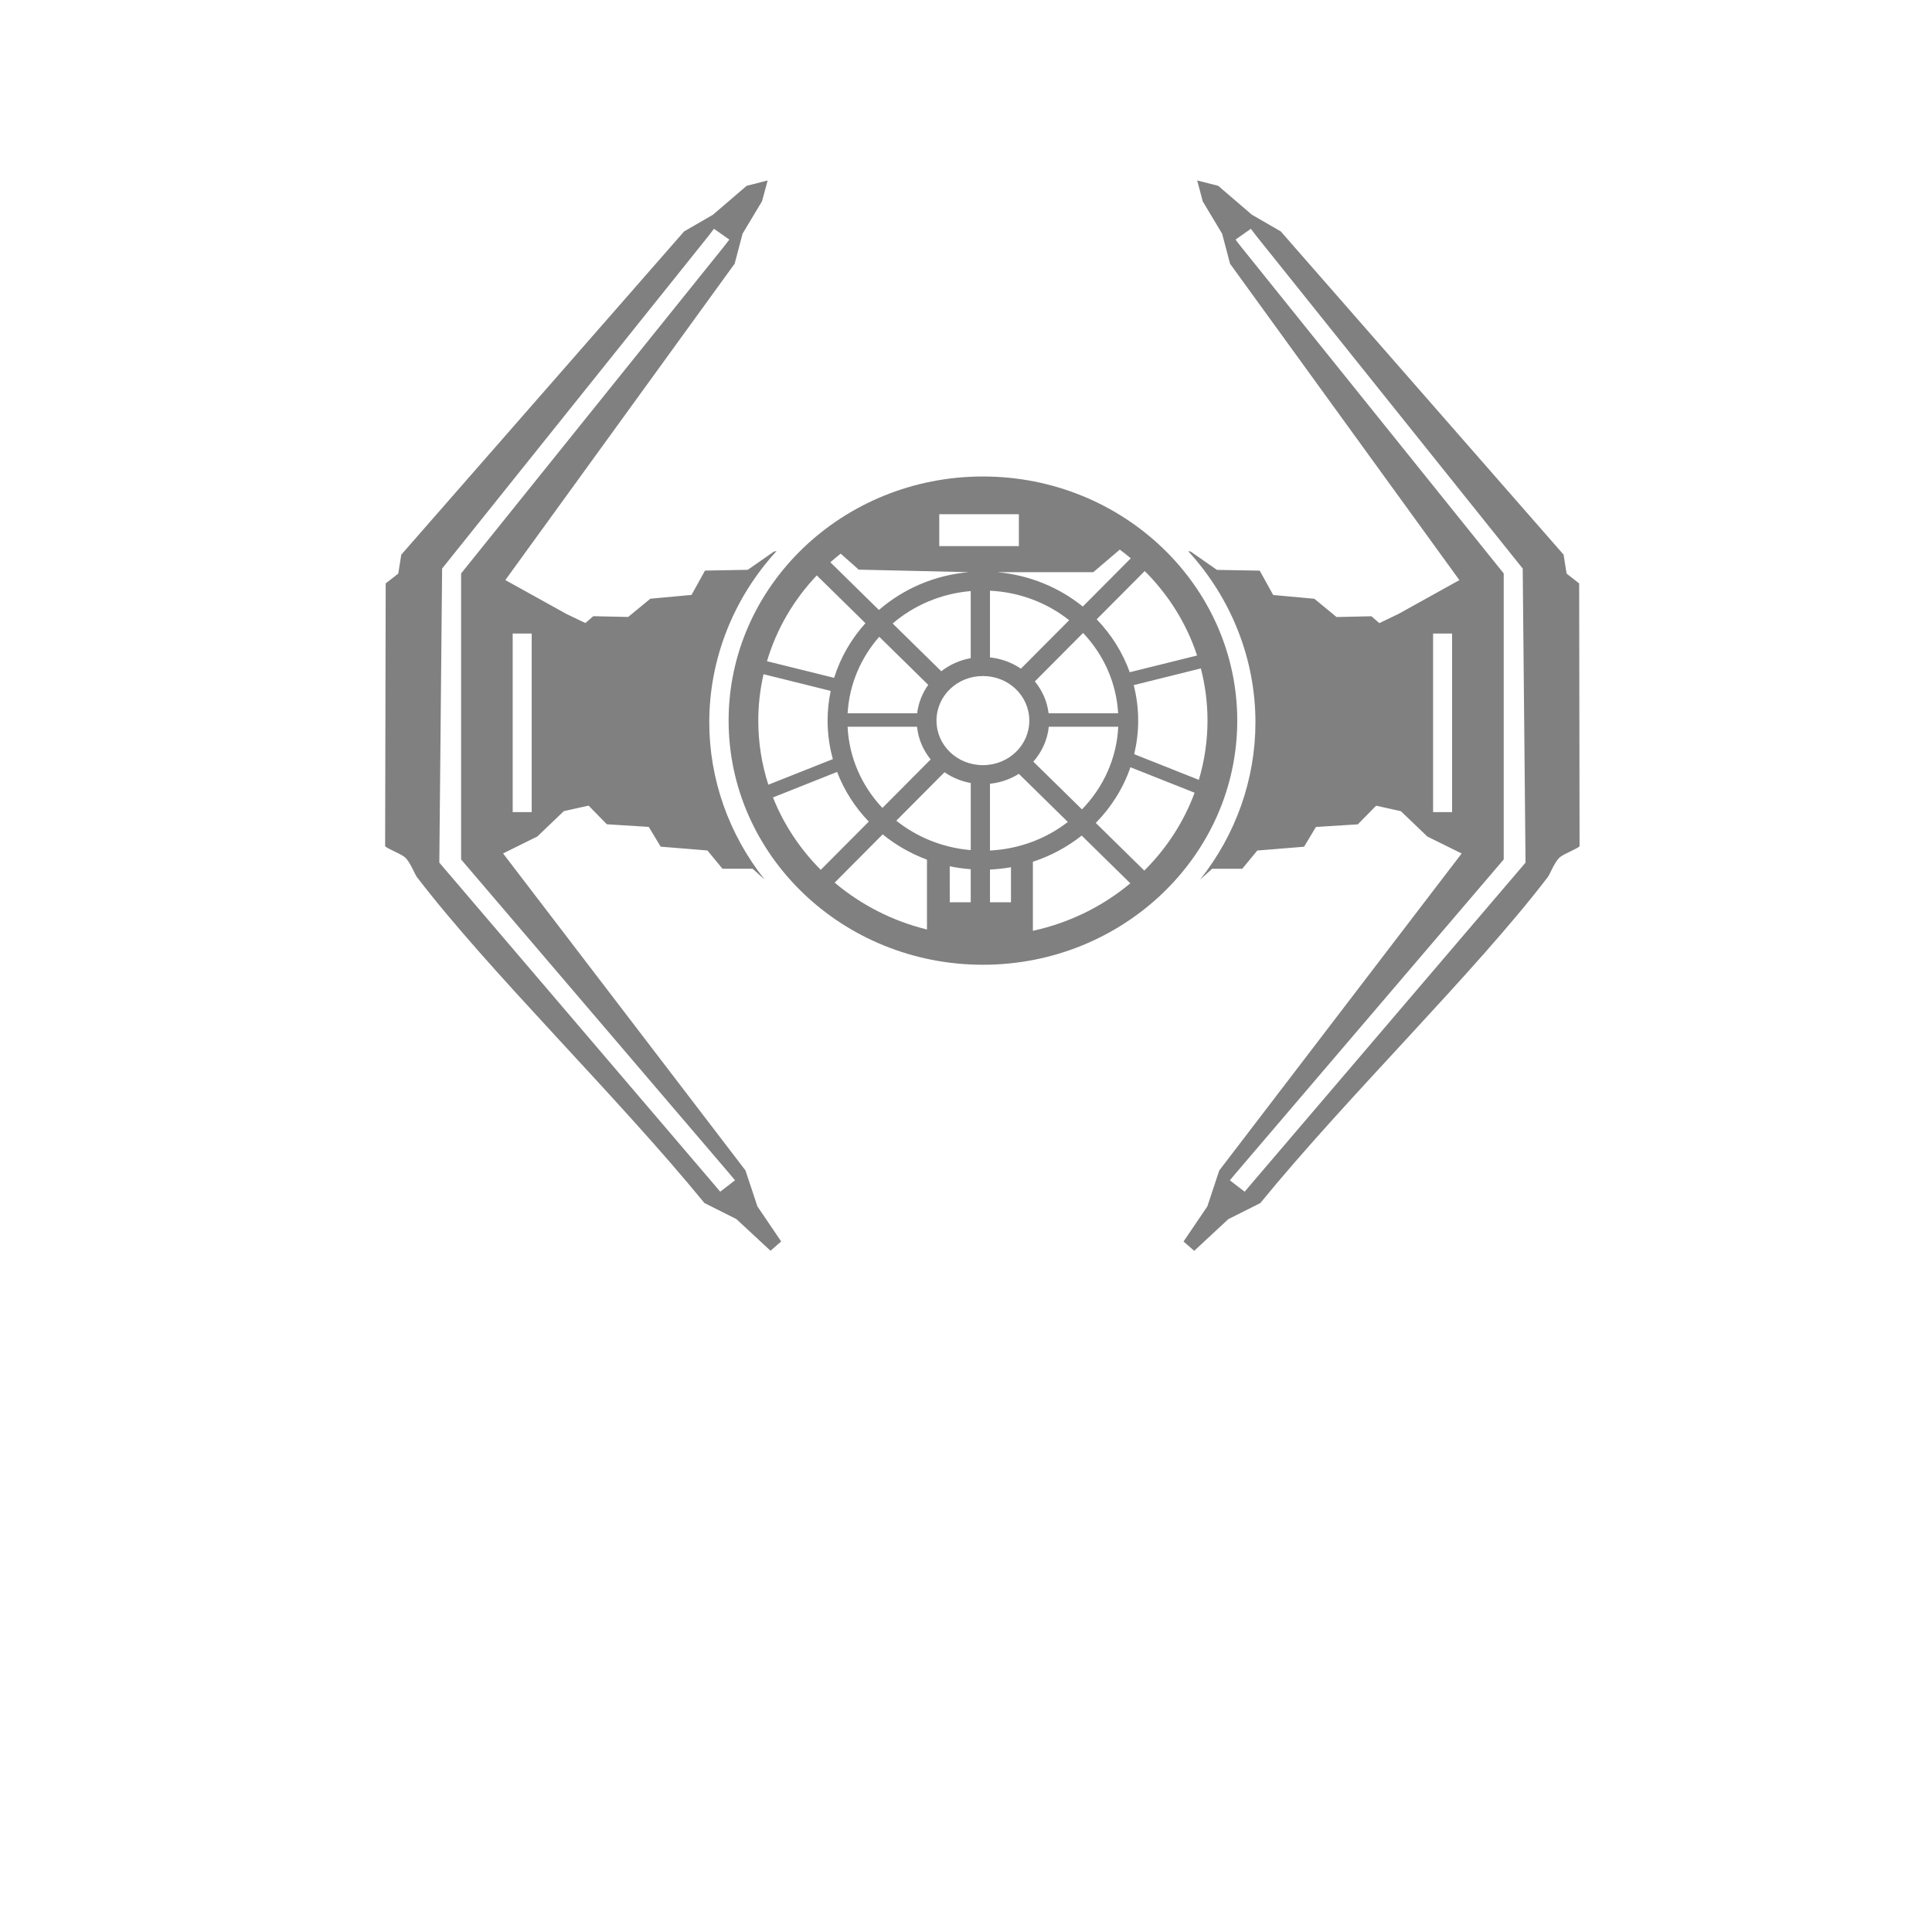 <?xml version="1.0" encoding="UTF-8" standalone="no"?>
<svg
   xmlns:dc="http://purl.org/dc/elements/1.1/"
   xmlns:cc="http://creativecommons.org/ns#"
   xmlns:rdf="http://www.w3.org/1999/02/22-rdf-syntax-ns#"
   xmlns:svg="http://www.w3.org/2000/svg"
   xmlns="http://www.w3.org/2000/svg"
   xmlns:sodipodi="http://sodipodi.sourceforge.net/DTD/sodipodi-0.dtd"
   xmlns:inkscape="http://www.inkscape.org/namespaces/inkscape"
   width="256"
   height="256"
   viewBox="0 0 67.733 67.733"
   version="1.1"
   id="svg8"
   inkscape:version="1.0.1 (3bc2e813f5, 2020-09-07)"
   sodipodi:docname="tie-interceptor.svg"
   inkscape:export-filename="C:\Users\keath\Workspace\KMX\elite-streamdeck-icons\chaff.png"
   inkscape:export-xdpi="96"
   inkscape:export-ydpi="96">
  <defs
     id="defs2" />
  <sodipodi:namedview
     id="base"
     pagecolor="#000000"
     bordercolor="#666666"
     borderopacity="1.0"
     inkscape:pageopacity="0"
     inkscape:pageshadow="2"
     inkscape:zoom="3.959798"
     inkscape:cx="81.785341"
     inkscape:cy="138.89873"
     inkscape:document-units="px"
     inkscape:current-layer="layer2"
     showgrid="true"
     units="px"
     inkscape:snap-grids="true"
     objecttolerance="10000"
     guidetolerance="10000"
     inkscape:window-width="2321"
     inkscape:window-height="1879"
     inkscape:window-x="4802"
     inkscape:window-y="103"
     inkscape:window-maximized="0"
     inkscape:document-rotation="0"
     showguides="true"
     inkscape:snap-to-guides="false"
     inkscape:snap-others="false"
     inkscape:snap-nodes="false"
     inkscape:snap-global="true">
    <inkscape:grid
       type="xygrid"
       id="grid4623" />
    <sodipodi:guide
       position="-3.969,62.442"
       orientation="0,256"
       id="guide3351" />
    <sodipodi:guide
       position="62.177,70.379"
       orientation="256,0"
       id="guide3353" />
    <sodipodi:guide
       position="-2.646,22.754"
       orientation="0,-256"
       id="guide3355" />
    <sodipodi:guide
       position="5.292,70.379"
       orientation="-256,0"
       id="guide3357" />
    <sodipodi:guide
       position="0,67.733"
       orientation="0,256"
       id="guide3359" />
    <sodipodi:guide
       position="67.733,67.733"
       orientation="256,0"
       id="guide3361" />
    <sodipodi:guide
       position="67.733,0"
       orientation="0,-256"
       id="guide3363" />
    <sodipodi:guide
       position="0,0"
       orientation="-256,0"
       id="guide3365" />
    <sodipodi:guide
       position="0,67.733"
       orientation="0,256"
       id="guide3367" />
    <sodipodi:guide
       position="67.733,67.733"
       orientation="256,0"
       id="guide3369" />
    <sodipodi:guide
       position="67.733,0"
       orientation="0,-256"
       id="guide3371" />
    <sodipodi:guide
       position="0,0"
       orientation="-256,0"
       id="guide3373" />
    <sodipodi:guide
       position="0,67.733"
       orientation="0,256"
       id="guide3375" />
    <sodipodi:guide
       position="67.733,67.733"
       orientation="256,0"
       id="guide3377" />
    <sodipodi:guide
       position="67.733,0"
       orientation="0,-256"
       id="guide3379" />
    <sodipodi:guide
       position="0,0"
       orientation="-256,0"
       id="guide3381" />
  </sodipodi:namedview>
  <g
     inkscape:groupmode="layer"
     id="layer2"
     inkscape:label="Icon">
    <path
       id="path1993"
       style="color:#000000;font-style:normal;font-variant:normal;font-weight:normal;font-stretch:normal;font-size:medium;line-height:normal;font-family:sans-serif;font-variant-ligatures:normal;font-variant-position:normal;font-variant-caps:normal;font-variant-numeric:normal;font-variant-alternates:normal;font-variant-east-asian:normal;font-feature-settings:normal;font-variation-settings:normal;text-indent:0;text-align:start;text-decoration:none;text-decoration-line:none;text-decoration-style:solid;text-decoration-color:#000000;letter-spacing:normal;word-spacing:normal;text-transform:none;writing-mode:lr-tb;direction:ltr;text-orientation:mixed;dominant-baseline:auto;baseline-shift:baseline;text-anchor:start;white-space:normal;shape-padding:0;shape-margin:0;inline-size:0;clip-rule:nonzero;display:inline;overflow:visible;visibility:visible;opacity:1;isolation:auto;mix-blend-mode:normal;color-interpolation:sRGB;color-interpolation-filters:linearRGB;solid-color:#000000;solid-opacity:1;vector-effect:none;fill:#808080;fill-opacity:1;fill-rule:nonzero;stroke:none;stroke-width:2.391;stroke-linecap:round;stroke-linejoin:miter;stroke-miterlimit:4;stroke-dasharray:none;stroke-dashoffset:6;stroke-opacity:1;paint-order:markers fill stroke;color-rendering:auto;image-rendering:auto;shape-rendering:auto;text-rendering:auto;enable-background:accumulate;stop-color:#000000;stop-opacity:1"
       d="m 26.913,6.327 -0.736,0.187 -1.18,1.013 -1.014,0.587 -9.915,11.332 -0.105,0.663 -0.441,0.344 -0.02,9.211 c 0.058,0.083 0.463,0.227 0.667,0.37 0.191,0.133 0.378,0.623 0.44,0.704 2.544,3.332 6.995,7.656 10.088,11.439 l 1.12,0.562 1.196,1.111 0.374,-0.327 -0.834,-1.23 -0.418,-1.259 -8.498,-11.114 1.203,-0.595 0.927,-0.888 0.868,-0.193 0.641,0.654 1.469,0.092 0.417,0.693 1.639,0.133 0.528,0.64 h 1.055 l 0.425,0.381 c -1.26,-1.584 -1.943,-3.522 -1.943,-5.515 4.5e-5,-2.21 0.839,-4.344 2.359,-6.003 l -0.092,0.018 -0.917,0.64 -1.5,0.027 -0.472,0.853 -1.444,0.133 -0.778,0.64 -1.222,-0.027 -0.278,0.24 -0.667,-0.32 -2.139,-1.187 8.04,-11.092 0.278,-1.053 0.68,-1.133 z m 15.059,0 0.194,0.733 0.68,1.133 0.278,1.053 8.04,11.092 -2.139,1.187 -0.667,0.32 -0.278,-0.24 -1.222,0.027 -0.778,-0.64 -1.444,-0.133 -0.472,-0.853 -1.5,-0.027 -0.917,-0.64 -0.092,-0.018 c 1.52,1.659 2.359,3.793 2.359,6.003 -1.77e-4,1.993 -0.683,3.931 -1.943,5.515 l 0.425,-0.381 h 1.055 l 0.528,-0.64 1.639,-0.133 0.417,-0.693 1.469,-0.092 0.641,-0.654 0.868,0.193 0.927,0.888 1.203,0.595 -8.498,11.114 -0.418,1.259 -0.834,1.23 0.374,0.327 1.196,-1.111 1.12,-0.562 c 3.093,-3.782 7.543,-8.106 10.087,-11.439 0.062,-0.081 0.249,-0.571 0.44,-0.704 0.205,-0.143 0.609,-0.288 0.667,-0.37 L 55.363,20.453 54.922,20.109 54.817,19.445 44.902,8.113 43.888,7.527 42.708,6.514 Z M 25.031,8.021 25.569,8.4 25.37,8.657 16.166,20.104 V 30.131 l 9.393,10.998 0.21,0.25 -0.52,0.4 -0.21,-0.249 -9.637,-11.288 0.098,-10.31 9.334,-11.654 z m 18.822,0 0.197,0.258 9.334,11.654 0.099,10.31 -9.637,11.288 -0.21,0.249 -0.52,-0.4 0.21,-0.25 L 52.718,30.131 V 20.104 L 43.514,8.657 43.315,8.4 Z m -9.393,8.684 c -4.918,0 -8.916,3.838 -8.916,8.559 0,4.721 3.998,8.559 8.916,8.559 4.918,0 8.916,-3.838 8.916,-8.559 0,-4.721 -3.998,-8.559 -8.916,-8.559 z m -1.531,1.322 h 2.791 v 1.119 h -2.791 z m 6.329,1.241 c 0.132,0.098 0.26,0.199 0.386,0.305 l -1.683,1.692 C 37.134,20.596 36.096,20.16 34.958,20.06 h 3.371 z m -9.785,0.142 0.633,0.561 3.858,0.088 c -1.206,0.105 -2.3,0.588 -3.151,1.326 l -1.702,-1.672 c 0.118,-0.104 0.238,-0.205 0.362,-0.303 z m 10.659,0.61 c 0.831,0.828 1.467,1.837 1.836,2.961 l -2.361,0.586 c -0.25,-0.696 -0.648,-1.326 -1.159,-1.855 z m -11.498,0.152 1.707,1.676 c -0.496,0.551 -0.875,1.201 -1.098,1.916 L 26.889,23.181 c 0.337,-1.135 0.942,-2.16 1.746,-3.008 z m 6.073,0.537 c 1.053,0.052 2.015,0.431 2.776,1.035 l -1.692,1.699 c -0.314,-0.213 -0.684,-0.354 -1.084,-0.395 z m -0.675,0.013 v 2.352 c -0.386,0.069 -0.739,0.23 -1.032,0.459 l -1.705,-1.674 c 0.74,-0.634 1.689,-1.048 2.737,-1.137 z m 3.939,1.469 c 0.713,0.751 1.167,1.733 1.229,2.816 h -2.438 c -0.05,-0.419 -0.223,-0.802 -0.482,-1.118 z m -19.997,0.021 h 0.666 v 0.32 5.618 0.321 h -0.666 v -0.321 -5.618 z m 32.268,0 h 0.666 v 0.32 5.618 0.321 h -0.666 v -0.321 -5.618 z m -19.417,0.112 1.717,1.686 c -0.207,0.291 -0.344,0.631 -0.388,0.997 h -2.438 c 0.059,-1.021 0.466,-1.951 1.109,-2.683 z m 11.275,1.11 c 0.151,0.586 0.233,1.198 0.233,1.829 0,0.721 -0.108,1.418 -0.303,2.078 l -2.268,-0.901 c 0.091,-0.379 0.141,-0.772 0.141,-1.177 0,-0.429 -0.055,-0.845 -0.157,-1.244 z m -15.332,0.203 2.355,0.585 c -0.071,0.337 -0.109,0.685 -0.109,1.042 0,0.467 0.065,0.919 0.185,1.349 l -2.262,0.898 c -0.229,-0.71 -0.353,-1.464 -0.353,-2.247 0,-0.559 0.065,-1.102 0.184,-1.626 z m 7.691,0.064 c 0.903,0 1.627,0.695 1.627,1.562 0,0.867 -0.724,1.562 -1.627,1.562 -0.903,0 -1.627,-0.695 -1.627,-1.562 0,-0.867 0.724,-1.562 1.627,-1.562 z m -4.744,1.777 h 2.435 c 0.043,0.429 0.215,0.823 0.477,1.147 l -1.691,1.7 c -0.716,-0.759 -1.168,-1.752 -1.221,-2.847 z m 7.054,0 h 2.435 c -0.054,1.12 -0.527,2.132 -1.272,2.898 l -1.705,-1.674 c 0.298,-0.337 0.495,-0.76 0.542,-1.224 z m 2.86,1.42 2.252,0.894 c -0.381,1.032 -0.988,1.96 -1.764,2.73 L 38.416,28.851 c 0.543,-0.551 0.962,-1.215 1.215,-1.952 z m -10.282,0.165 c 0.249,0.651 0.63,1.241 1.111,1.741 l -1.683,1.691 C 28.053,29.773 27.479,28.912 27.1,27.957 Z m 3.766,0.01 c 0.27,0.186 0.582,0.318 0.92,0.378 v 2.353 c -0.989,-0.084 -1.89,-0.457 -2.61,-1.032 z m 2.606,0.057 1.718,1.687 c -0.754,0.583 -1.698,0.95 -2.73,1.001 v -2.341 c 0.37,-0.038 0.714,-0.161 1.012,-0.347 z m -4.774,2.122 c 0.459,0.373 0.983,0.675 1.553,0.887 v 2.448 c -1.219,-0.299 -2.321,-0.871 -3.236,-1.643 z m 6.977,0.042 1.705,1.674 c -0.962,0.803 -2.128,1.385 -3.416,1.665 v -2.421 c 0.63,-0.206 1.209,-0.519 1.712,-0.918 z m -4.626,1.076 c 0.24,0.05 0.486,0.085 0.736,0.104 v 1.159 H 33.297 Z m 2.147,0.034 v 1.229 h -0.736 v -1.148 c 0.25,-0.011 0.496,-0.039 0.736,-0.081 z" />
  </g>
</svg>
